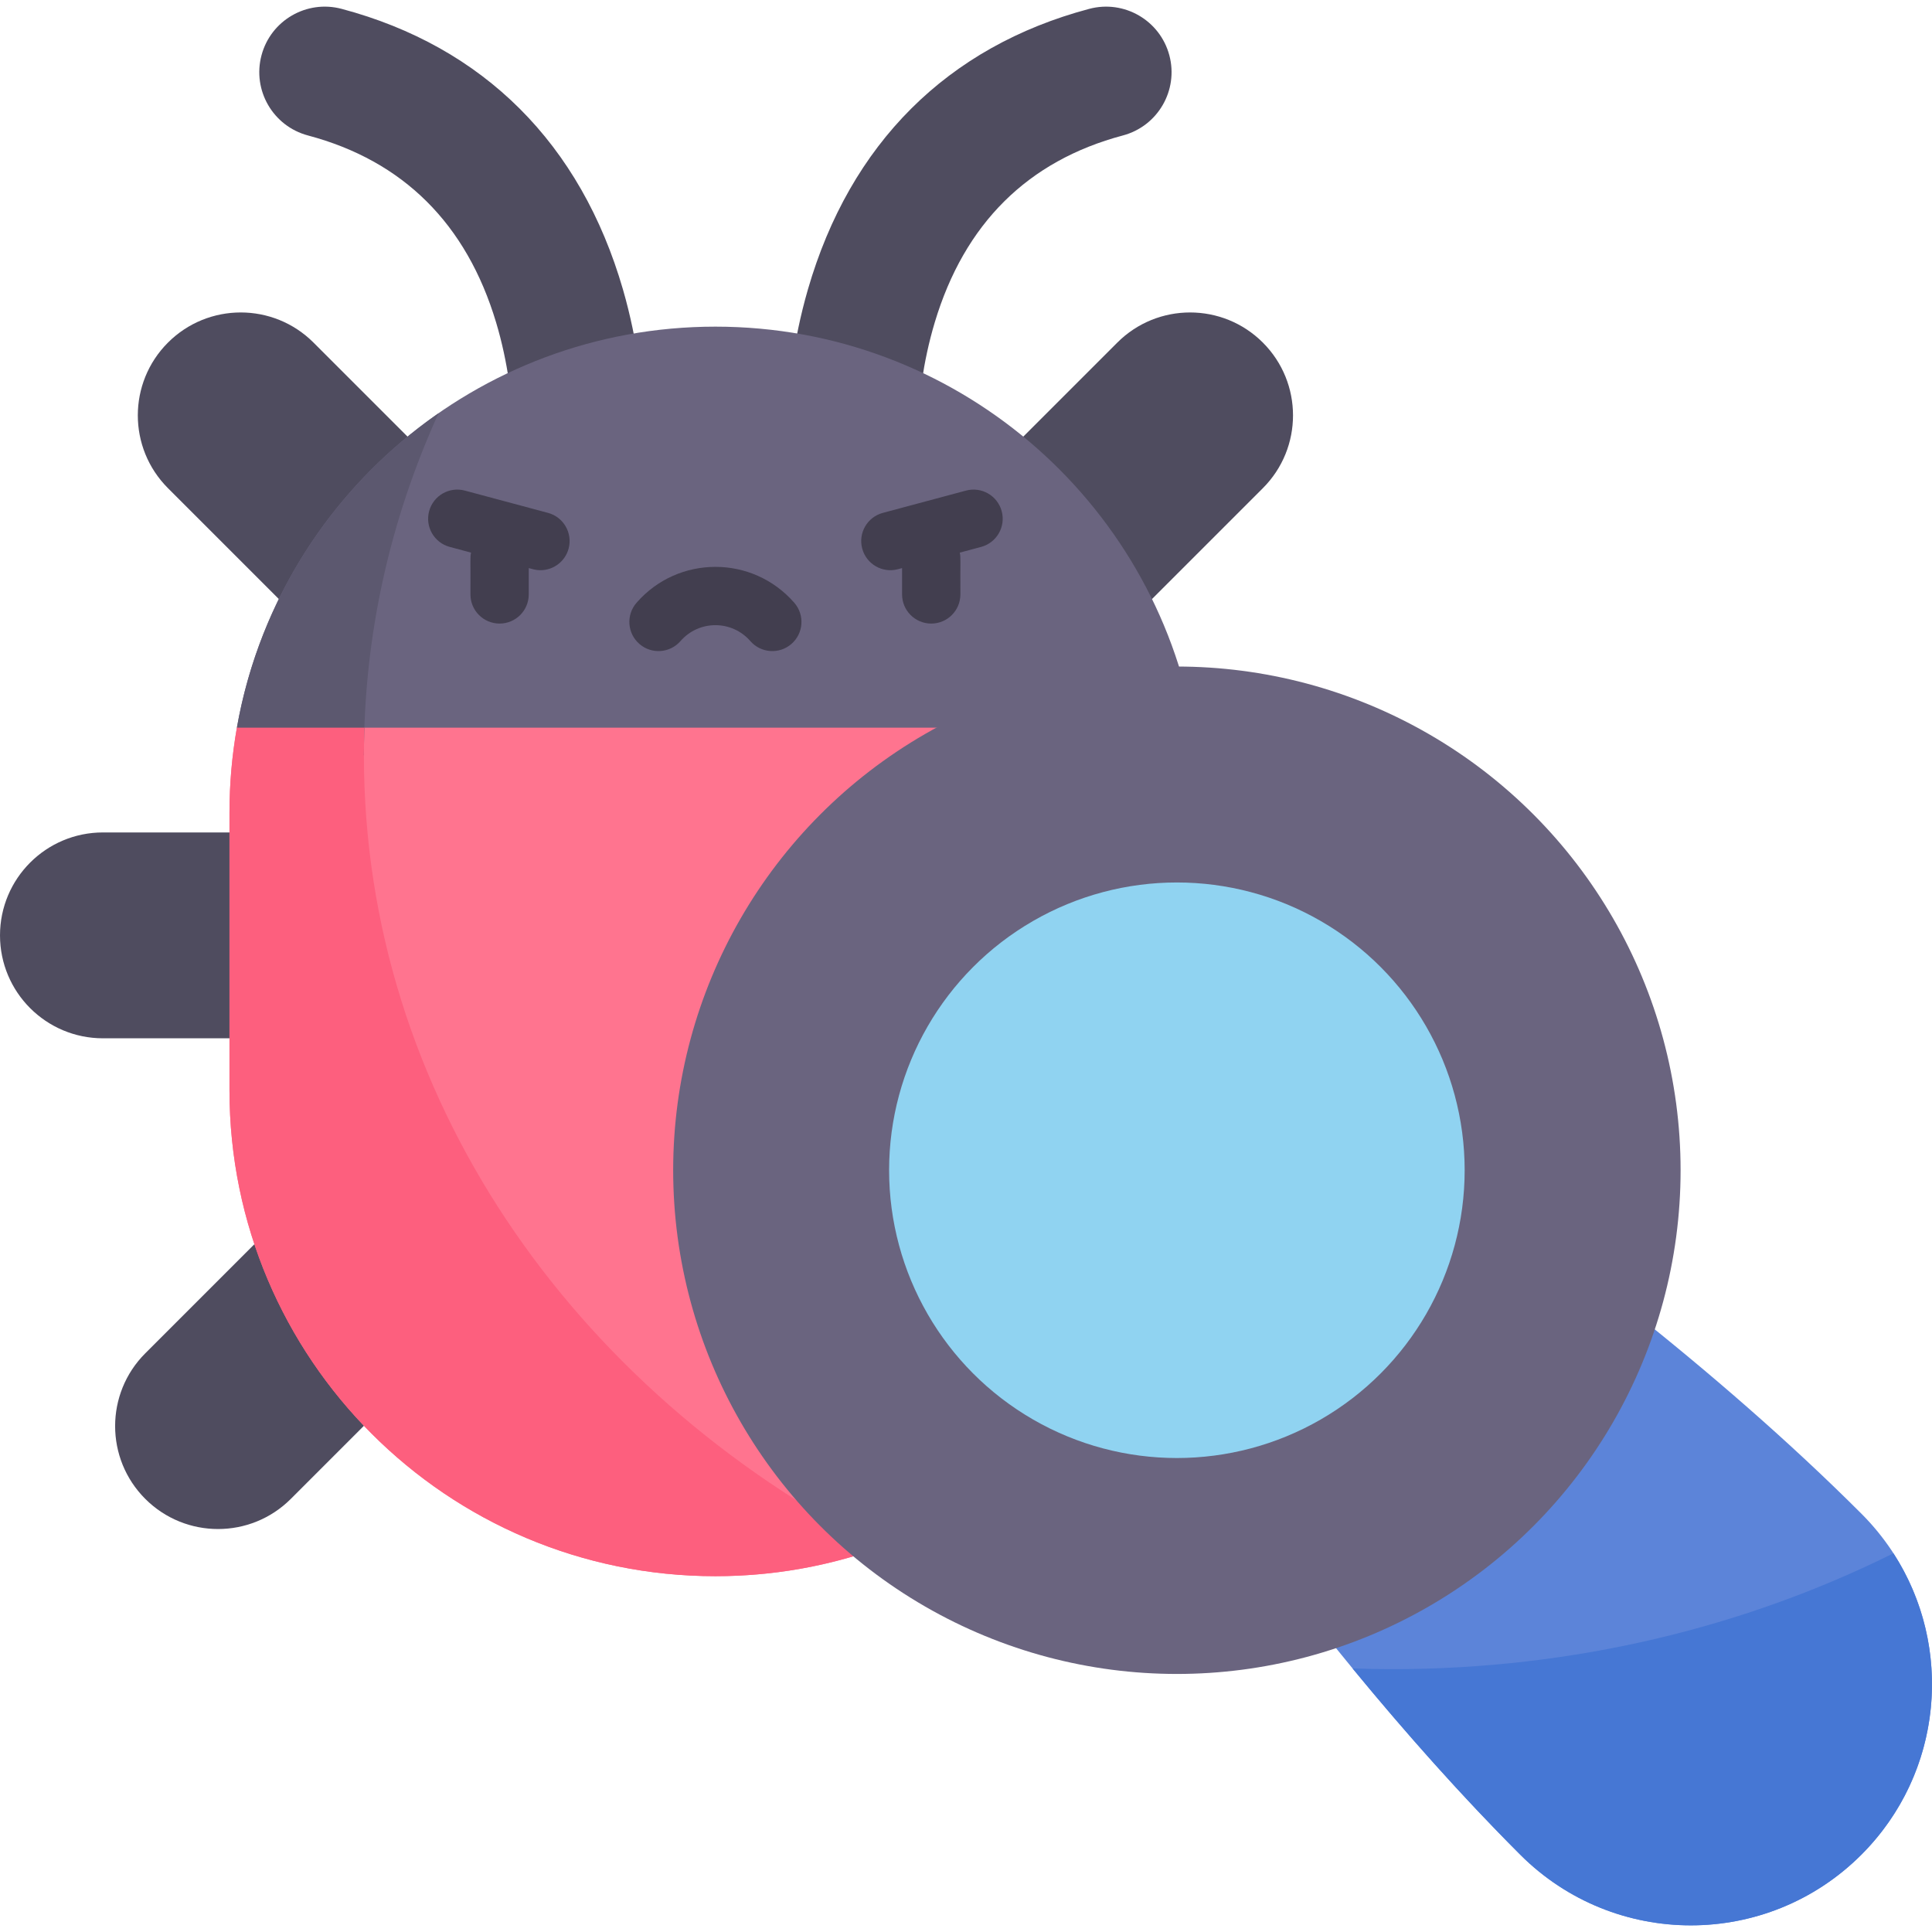 <svg id="Capa_1" enable-background="new 0 0 497 497" height="512" viewBox="0 0 497 497" width="512" xmlns="http://www.w3.org/2000/svg"><g><g><path d="m148.731 141.735c-.605 0-1.216-.032-1.831-.099-9.234-.998-15.916-9.279-14.948-18.509.024-.244 1.872-19.51-4.335-40.194-7.62-25.391-23.903-41.57-48.396-48.087-8.993-2.393-14.343-11.623-11.951-20.616 2.393-8.994 11.621-14.345 20.616-11.951 36.484 9.707 61.509 34.671 72.37 72.193 7.81 26.984 5.317 51.204 5.207 52.222-.933 8.636-8.238 15.041-16.732 15.041z" fill="#4f4c5f"/></g><g><path d="m219.35 141.735c.605 0 1.216-.032 1.831-.099 9.234-.998 15.916-9.279 14.948-18.509-.024-.244-1.872-19.51 4.335-40.194 7.62-25.391 23.902-41.57 48.396-48.087 8.993-2.393 14.343-11.623 11.951-20.615-2.393-8.994-11.621-14.345-20.615-11.951-36.484 9.707-61.509 34.671-72.37 72.193-7.81 26.984-5.317 51.204-5.207 52.222.932 8.635 8.237 15.04 16.731 15.04z" fill="#4f4c5f"/></g><g><path d="m86.456 168.827-43.249-43.249c-10.341-10.34-10.341-27.105 0-37.445 10.34-10.34 27.105-10.34 37.445 0l43.249 43.249c10.341 10.34 10.341 27.105 0 37.445-10.341 10.341-27.105 10.341-37.445 0z" fill="#4f4c5f"/></g><g><path d="m281.619 168.827 43.249-43.249c10.341-10.34 10.341-27.105 0-37.445-10.34-10.34-27.105-10.34-37.445 0l-43.249 43.249c-10.341 10.34-10.341 27.105 0 37.445 10.341 10.341 27.105 10.341 37.445 0z" fill="#4f4c5f"/></g><path d="m307.136 187.186-123.098 26.957-123.099-26.957c10.331-58.617 61.515-103.158 123.098-103.158 61.593 0 112.767 44.541 123.099 103.158z" fill="#6a647f"/><path d="m87.642 214.143h-61.164c-14.623 0-26.478 11.854-26.478 26.478 0 14.623 11.854 26.478 26.478 26.478h61.164c14.624 0 26.478-11.854 26.478-26.478s-11.855-26.479-26.478-26.478z" fill="#4f4c5f"/><g><path d="m118.064 342.333-43.249 43.249c-10.34 10.341-27.105 10.341-37.445 0-10.34-10.34-10.34-27.105 0-37.445l43.249-43.249c10.34-10.341 27.105-10.341 37.445 0 10.34 10.34 10.34 27.104 0 37.445z" fill="#4f4c5f"/></g><path d="m478.828 389.378c-74.533-74.533-181.775-136.479-181.775-136.479l-42.446 42.446s61.945 107.241 136.479 181.775c24.229 24.229 63.513 24.229 87.742 0s24.229-63.513 0-87.742z" fill="#5c84d9"/><path d="m309.042 209.033v71.433c0 34.518-13.99 65.771-36.607 88.388-22.627 22.627-53.88 36.616-88.398 36.616-69.035 0-125.004-55.969-125.004-125.005v-71.433c0-7.452.655-14.751 1.906-21.847h246.196c1.252 7.097 1.907 14.395 1.907 21.848z" fill="#ff748f"/><g fill="#423e4f"><path d="m163.746 155.062c-2.722 3.123-2.396 7.861.728 10.582 3.122 2.722 7.859 2.396 10.581-.727 4.751-5.451 13.203-5.465 17.966 0 2.716 3.117 7.453 3.453 10.581.727 3.123-2.721 3.449-7.458.728-10.582-10.737-12.322-29.859-12.309-40.584 0z"/><path d="m140.97 131.935-21.395-5.733c-4.003-1.071-8.114 1.303-9.186 5.303-1.072 4.001 1.302 8.114 5.303 9.186l5.484 1.469c-.276 1.329-.108 1.463-.158 10.751 0 4.142 3.357 7.5 7.5 7.5s7.5-3.358 7.5-7.5v-6.774c.754.173 1.626.544 3.016.544 3.312 0 6.342-2.21 7.239-5.561 1.072-4-1.303-8.112-5.303-9.185z"/><path d="m257.685 131.506c-1.071-4-5.183-6.374-9.186-5.303l-21.395 5.733c-4.001 1.072-6.375 5.185-5.303 9.186 1.069 3.992 5.171 6.376 9.186 5.303l1.069-.287v6.774c0 4.142 3.357 7.5 7.5 7.5s7.5-3.358 7.5-7.5c-.05-9.289.118-9.422-.158-10.751l5.484-1.469c4.002-1.073 6.376-5.185 5.303-9.186z"/></g><path d="m112.824 106.295c-26.813 18.622-45.993 47.465-51.884 80.891l32.675 7.155c.001-31.136 6.832-60.852 19.209-88.046z" fill="#5c586f"/><path d="m93.614 194.351c0-2.398.053-4.785.133-7.165h-32.808c-1.252 7.096-1.906 14.394-1.906 21.847v71.432c0 69.035 55.969 125.005 125.005 125.005 14.823 0 29.041-2.587 42.236-7.323-79.285-40.586-132.66-116.652-132.66-203.796z" fill="#fd5f7e"/><path d="m358.116 429.383c-3.409 0-6.797-.076-10.174-.19 13.6 16.54 28.115 32.899 43.143 47.927 24.229 24.229 63.513 24.229 87.742 0 21.063-21.063 23.805-53.499 8.247-77.535-38.153 18.97-82.129 29.798-128.958 29.798z" fill="#4677d4"/><circle cx="302.749" cy="301.042" fill="#6a647f" r="129.577"/><circle cx="302.749" cy="301.042" fill="#90d3f1" r="74.03"/></g></svg>